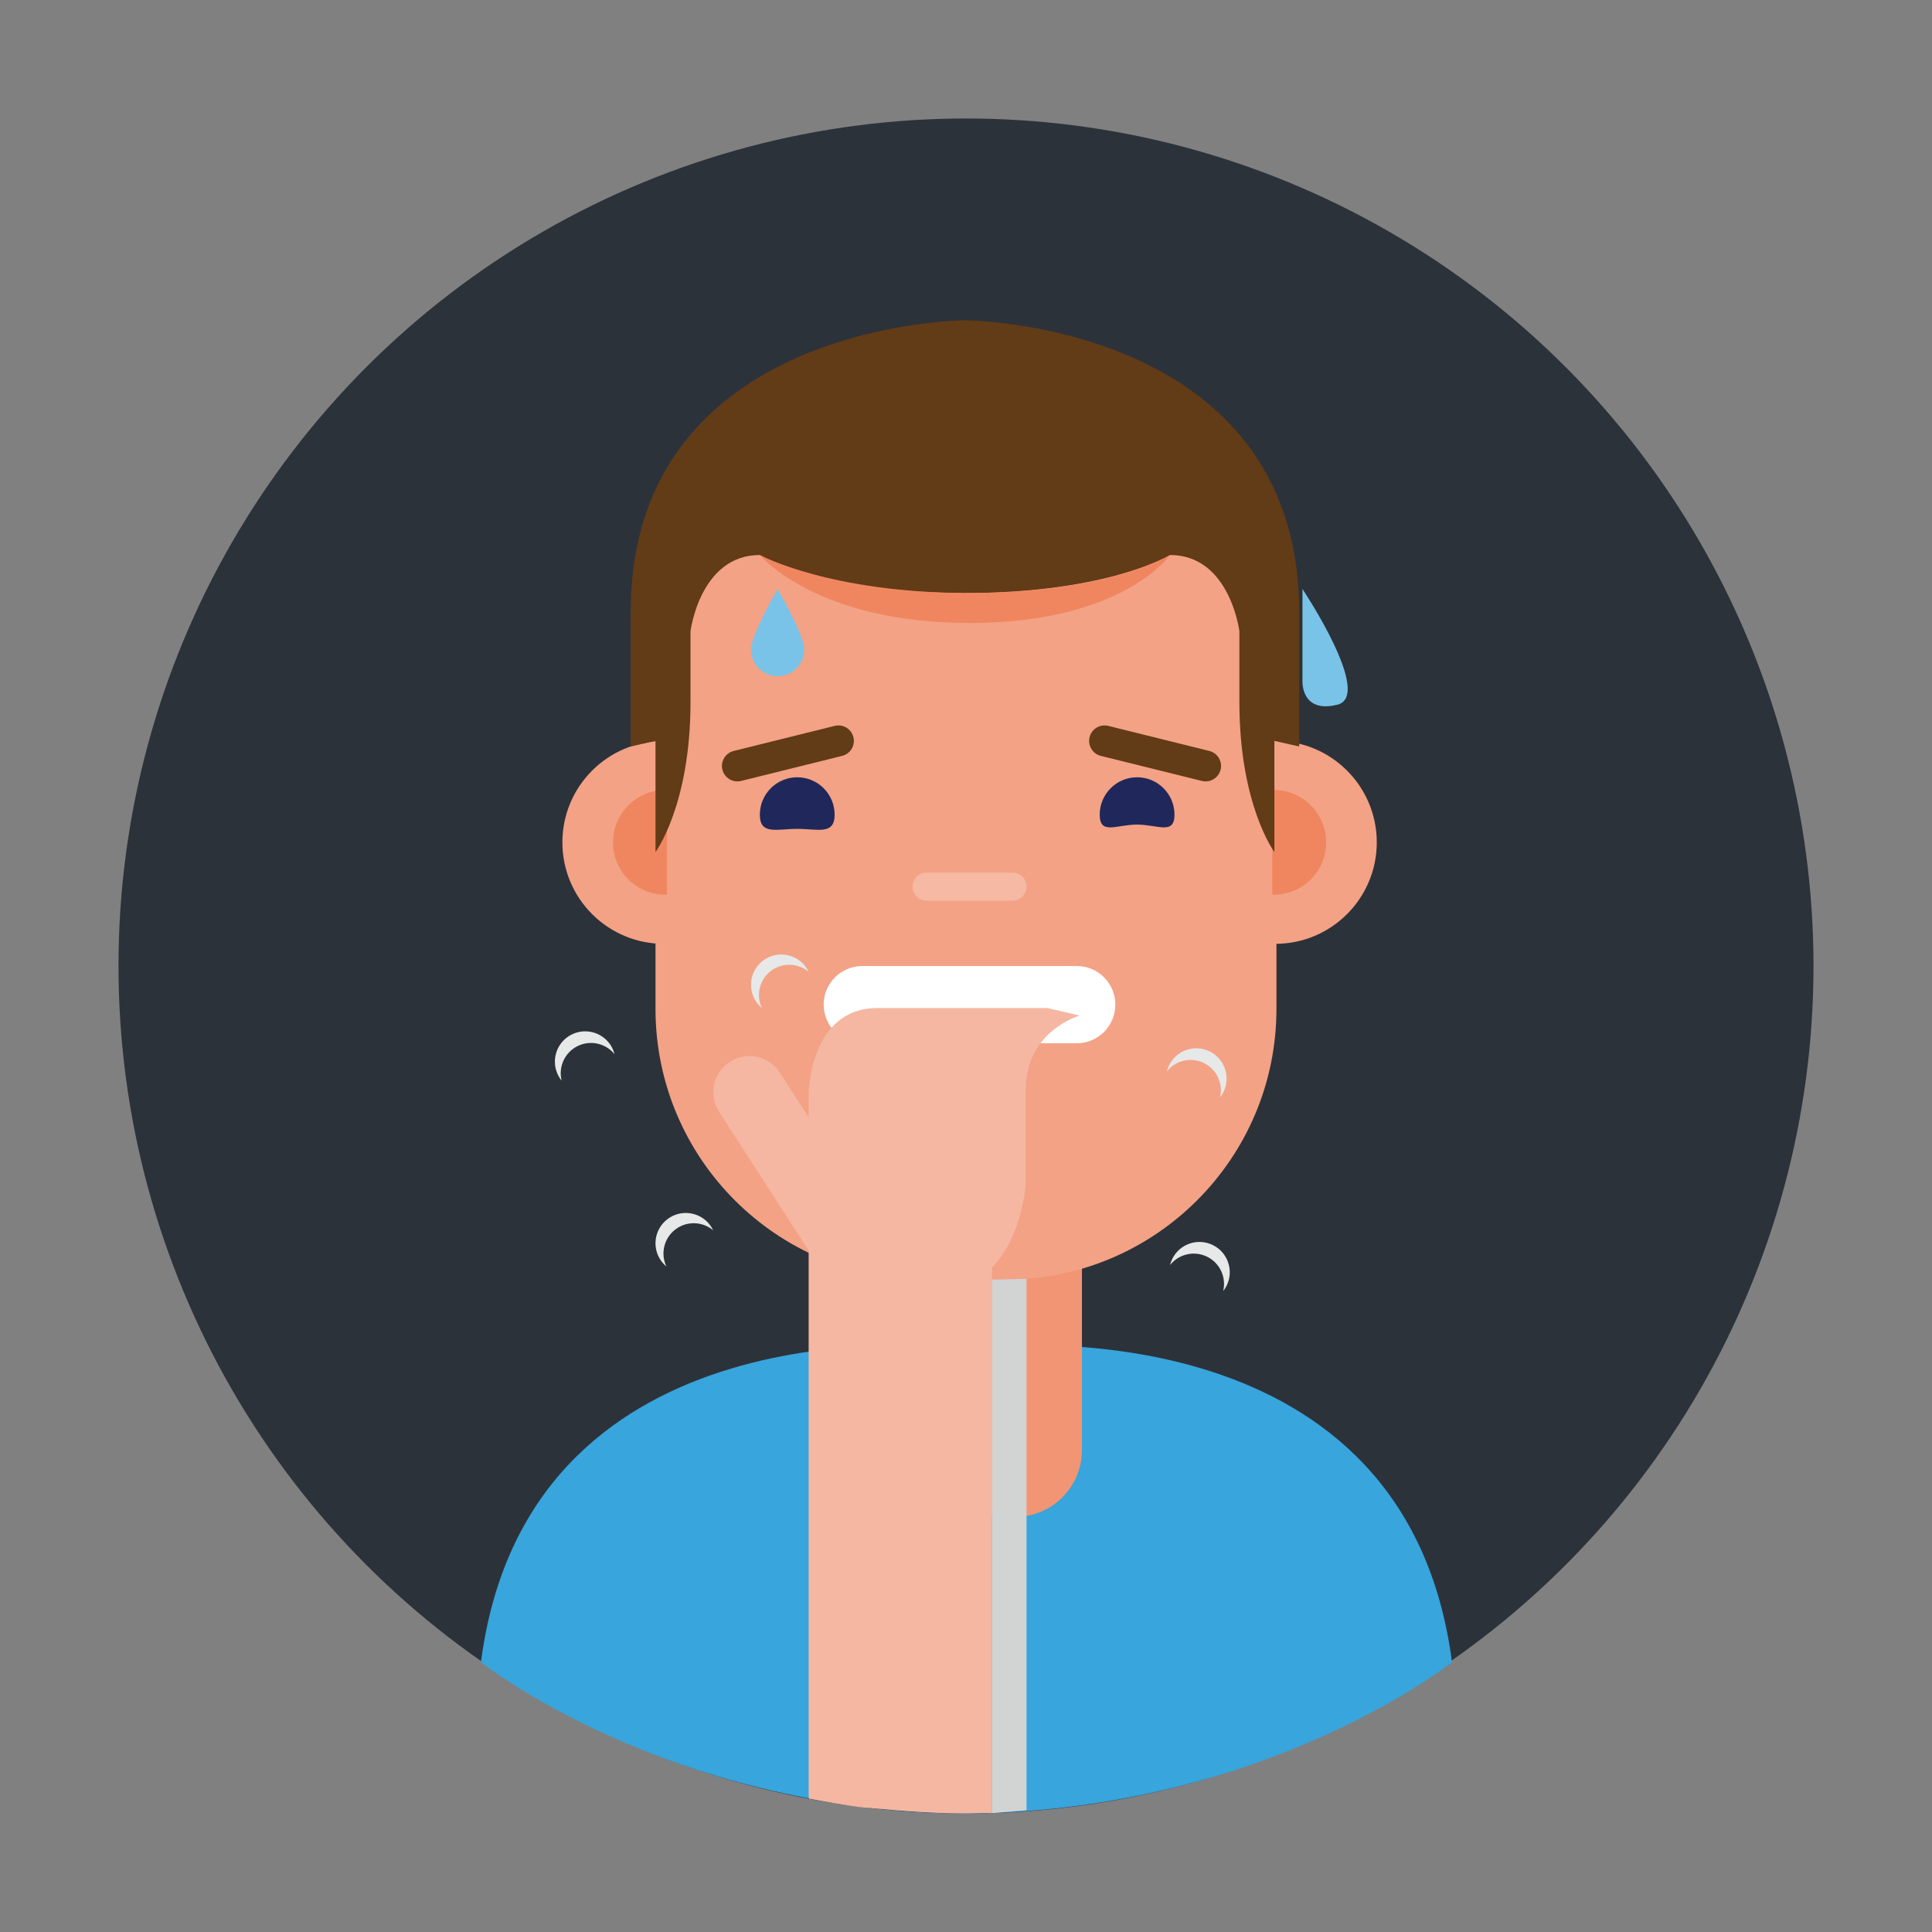 <?xml version="1.0" encoding="utf-8"?>
<!-- Generator: Adobe Illustrator 16.0.0, SVG Export Plug-In . SVG Version: 6.00 Build 0)  -->
<!DOCTYPE svg PUBLIC "-//W3C//DTD SVG 1.1 Tiny//EN" "http://www.w3.org/Graphics/SVG/1.1/DTD/svg11-tiny.dtd">
<svg version="1.1" baseProfile="tiny" id="Layer_1" xmlns="http://www.w3.org/2000/svg" xmlns:xlink="http://www.w3.org/1999/xlink"
	 x="0px" y="0px" width="300px" height="300px" viewBox="0 0 300 300" xml:space="preserve">
<rect x="0" y="0" width="300" height="300" fill="#808080" stroke="none"/>
<g>
	<circle fill="#2C323A" cx="150" cy="150" r="131.6"/>
	<path fill="#38A5DC" d="M151.048,281.586c45.639-0.6,74.417-23.483,74.417-23.483c-7.035-54.296-67.039-49.664-75.392-48.751
		c-8.353-0.913-68.357-5.545-75.392,48.751c0,0,28.779,22.884,74.417,23.483c0,0,0.647,0.017,0.975,0.014
		C150.401,281.603,151.048,281.586,151.048,281.586z"/>
	<path fill="#F19574" d="M168.004,225.176c0,5.727-4.641,10.367-10.367,10.367h-13.178c-5.726,0-10.367-4.641-10.367-10.367v-52.949
		c0-5.725,4.641-10.365,10.367-10.365h13.178c5.726,0,10.367,4.641,10.367,10.365V225.176z"/>
	<path fill="#F3A285" d="M198.207,156.645c0,23.23-18.829,42.058-42.059,42.058h-12.304c-23.227,0-42.059-18.827-42.059-42.058
		V100.77c0-23.229,18.832-42.058,42.059-42.058h12.304c23.229,0,42.059,18.829,42.059,42.058V156.645z"/>
	<g>
		<path fill="#F3A285" d="M103.564,115.058c-0.16-0.006-0.319-0.014-0.48-0.014c-8.702,0-15.756,7.057-15.756,15.758
			s7.054,15.756,15.756,15.756c0.161,0,0.32-0.007,0.48-0.011V115.058z"/>
		<path fill="#F08660" d="M103.564,122.676c-0.083-0.002-0.165-0.007-0.248-0.007c-4.491,0-8.131,3.641-8.131,8.133
			c0,4.491,3.641,8.131,8.131,8.131c0.083,0,0.165-0.004,0.248-0.006V122.676z"/>
	</g>
	<g>
		<path fill="#F3A285" d="M197.55,115.058c0.159-0.006,0.318-0.014,0.479-0.014c8.702,0,15.756,7.057,15.756,15.758
			s-7.055,15.756-15.756,15.756c-0.161,0-0.32-0.007-0.479-0.011V115.058z"/>
		<path fill="#F08660" d="M197.55,122.676c0.083-0.002,0.164-0.007,0.247-0.007c4.491,0,8.132,3.641,8.132,8.133
			c0,4.491-3.641,8.131-8.132,8.131c-0.083,0-0.165-0.004-0.247-0.006V122.676z"/>
	</g>
	<path fill="#F6B9A3" d="M159.403,137.681c0,1.205-0.977,2.182-2.182,2.182h-13.351c-1.205,0-2.182-0.977-2.182-2.182l0,0
		c0-1.205,0.977-2.181,2.182-2.181h13.351C158.426,135.5,159.403,136.476,159.403,137.681L159.403,137.681z"/>
	<path fill="#FFFFFF" d="M173.189,155.999c0,3.313-2.686,5.999-5.999,5.999h-33.289c-3.313,0-5.999-2.686-5.999-5.999l0,0
		c0-3.313,2.686-5.999,5.999-5.999h33.289C170.504,150,173.189,152.686,173.189,155.999L173.189,155.999z"/>
	<path fill="#20275B" d="M129.599,126.5c0,3.206-2.599,2.206-5.805,2.206s-5.805,1-5.805-2.206s2.599-5.805,5.805-5.805
		S129.599,123.294,129.599,126.5z"/>
	<path fill="#20275B" d="M182.373,126.5c0,3.206-2.599,1.541-5.805,1.541s-5.805,1.665-5.805-1.541s2.599-5.805,5.805-5.805
		S182.373,123.294,182.373,126.5z"/>
	<path fill="#623B17" d="M132.518,114.467c0.319,1.286-0.465,2.587-1.751,2.906l-15.686,3.891c-1.286,0.319-2.587-0.465-2.906-1.751
		l0,0c-0.319-1.286,0.465-2.587,1.751-2.906l15.686-3.891C130.897,112.397,132.198,113.181,132.518,114.467L132.518,114.467z"/>
	<path fill="#623B17" d="M169.191,114.467c-0.319,1.286,0.465,2.587,1.751,2.906l15.686,3.891c1.286,0.319,2.587-0.465,2.906-1.751
		l0,0c0.319-1.286-0.465-2.587-1.751-2.906l-15.686-3.891C170.811,112.397,169.51,113.181,169.191,114.467L169.191,114.467z"/>
	<path fill="#623B17" d="M101.786,115.044v17.261c0,0,5.437-7.283,5.437-23.326V98.002c0,0,1.478-11.821,10.766-11.821
		c0,0,9.552,5.911,32.007,5.911V49.725c0,0-52.062,0.148-52.062,45.322v20.863L101.786,115.044z"/>
	<path fill="#623B17" d="M197.888,115.044v17.261c0,0-5.437-7.283-5.437-23.326V98.002c0,0-1.478-11.821-10.766-11.821
		c0,0-9.552,5.911-32.007,5.911V49.725c0,0,52.062,0.148,52.062,45.322v20.863L197.888,115.044z"/>
	<path fill="#F08660" d="M117.989,86.181c0,0,10.863,5.905,32.557,5.905s31.139-5.905,31.139-5.905s-7.237,10.555-31.139,10.555
		S117.989,86.181,117.989,86.181z"/>
	<path fill="#F5B7A1" d="M167.653,157.695c0,0-8.373,2.354-8.373,11.512v14.651c0,0-1.012,16.483-13.85,16.483
		c-12.837,0-19.865-2.879-19.865-18.838V170.05c0,0,0-13.519,10.691-13.519h26.425L167.653,157.695z"/>
	<path fill="#F5B7A1" d="M125.634,279.296c2.343,0.424,5.33,1.008,8.368,1.365l5.5,0.465c9.752,0.759,12.224,0.308,14.534,0.413
		V177.651c0-5.932-4.809-10.742-10.742-10.742h-6.986c-5.933,0-10.742,4.81-10.742,11.629v100.758
		C125.589,278.411,125.608,279.291,125.634,279.296z"/>
	<path fill="#F5B7A1" d="M126.849,196.16c1.68,2.604,5.152,3.351,7.756,1.67l0,0c2.604-1.681,3.35-5.153,1.67-7.757l-15.191-23.528
		c-1.681-2.604-5.153-3.352-7.756-1.671l0,0c-2.604,1.681-3.352,5.154-1.671,7.757L126.849,196.16z"/>
	<polygon fill="#D2D3D3" points="154.037,198.702 159.403,198.577 159.403,281.094 154.037,281.539 	"/>
	<path fill="#E7E8E8" d="M89.664,162.447c2.013-1.008,4.403-0.435,5.762,1.248c-0.082-0.323-0.197-0.642-0.352-0.952
		c-1.164-2.323-3.991-3.263-6.313-2.099c-2.323,1.164-3.263,3.99-2.099,6.313c0.155,0.31,0.342,0.593,0.551,0.852
		C86.679,165.712,87.651,163.456,89.664,162.447z"/>
	<path fill="#E7E8E8" d="M186.95,165.07c2.021,0.992,3.01,3.242,2.493,5.343c0.208-0.261,0.392-0.545,0.545-0.856
		c1.145-2.333,0.183-5.152-2.149-6.297c-2.333-1.146-5.151-0.184-6.297,2.149c-0.153,0.311-0.266,0.631-0.345,0.954
		C182.543,164.67,184.928,164.078,186.95,165.07z"/>
	<path fill="#E7E8E8" d="M187.438,195.142c2.021,0.992,3.01,3.242,2.493,5.343c0.208-0.261,0.392-0.545,0.545-0.856
		c1.145-2.333,0.183-5.152-2.149-6.297c-2.333-1.146-5.151-0.184-6.297,2.149c-0.153,0.311-0.266,0.631-0.345,0.954
		C183.032,194.741,185.417,194.149,187.438,195.142z"/>
	<path fill="#E7E8E8" d="M104.843,190.93c1.779-1.38,4.235-1.281,5.895,0.106c-0.143-0.301-0.318-0.592-0.53-0.866
		c-1.593-2.053-4.548-2.427-6.601-0.834c-2.053,1.592-2.427,4.547-0.833,6.601c0.212,0.274,0.45,0.516,0.706,0.729
		C102.549,194.712,103.064,192.31,104.843,190.93z"/>
	<path fill="#E7E8E8" d="M119.671,150.794c1.779-1.38,4.235-1.281,5.895,0.106c-0.143-0.301-0.318-0.592-0.53-0.866
		c-1.593-2.053-4.548-2.427-6.601-0.834c-2.053,1.592-2.427,4.547-0.833,6.601c0.212,0.274,0.45,0.516,0.706,0.729
		C117.377,154.577,117.893,152.175,119.671,150.794z"/>
	<path fill="#7AC3E8" d="M202.246,91.458v14.315c0,0-0.241,5.051,5.414,3.656S202.246,91.458,202.246,91.458z"/>
	<path fill="#7AC3E8" d="M124.879,100.868c0,2.282-1.851,4.132-4.133,4.132s-4.132-1.85-4.132-4.132c0-2.283,4.132-9.41,4.132-9.41
		S124.879,98.585,124.879,100.868z"/>
</g>
</svg>

